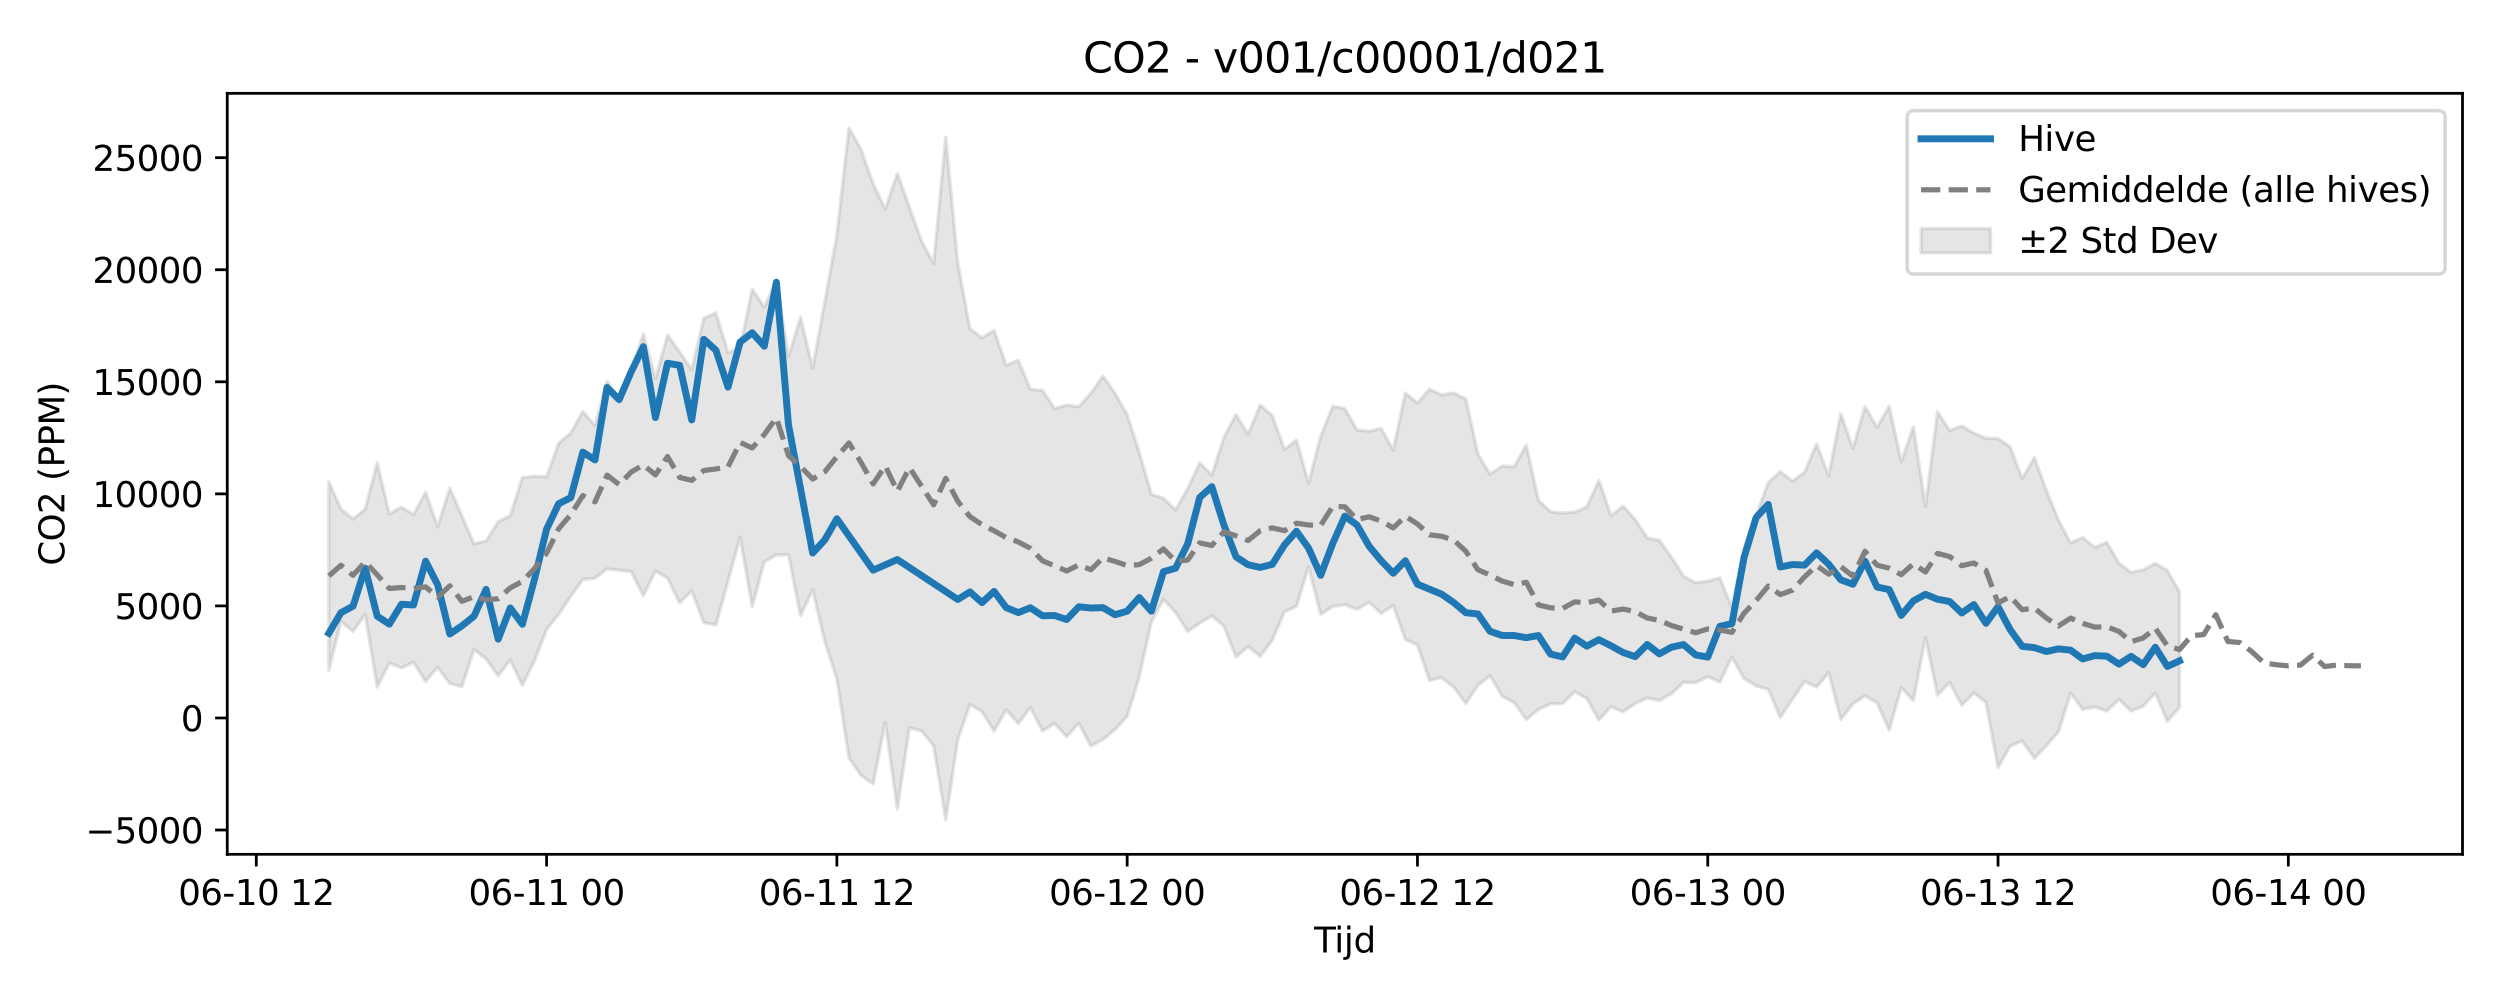 <?xml version="1.0" encoding="utf-8" standalone="no"?>
<!DOCTYPE svg PUBLIC "-//W3C//DTD SVG 1.1//EN"
  "http://www.w3.org/Graphics/SVG/1.1/DTD/svg11.dtd">
<svg xmlns:xlink="http://www.w3.org/1999/xlink" width="720pt" height="288pt" viewBox="0 0 720 288" xmlns="http://www.w3.org/2000/svg" version="1.1">
 <defs>
  <style type="text/css">*{stroke-linejoin: round; stroke-linecap: butt}</style>
 </defs>
 <g id="figure_1">
  <g id="patch_1">
   <path d="M 0 288 
L 720 288 
L 720 0 
L 0 0 
z
" style="fill: #ffffff"/>
  </g>
  <g id="axes_1">
   <g id="patch_2">
    <path d="M 65.45 246.04 
L 709.2 246.04 
L 709.2 26.88 
L 65.45 26.88 
z
" style="fill: #ffffff"/>
   </g>
   <g id="FillBetweenPolyCollection_1">
    <defs>
     <path id="m3dbc0ea50d" d="M 94.711 -149.247 
L 94.711 -95.022 
L 98.195 -109.017 
L 101.678 -106.128 
L 105.162 -111.037 
L 108.645 -90.12 
L 112.129 -97.076 
L 115.612 -95.622 
L 119.096 -97.276 
L 122.579 -91.741 
L 126.063 -95.83 
L 129.546 -91.153 
L 133.03 -90.254 
L 136.513 -100.965 
L 139.997 -98.223 
L 143.48 -93.38 
L 146.964 -97.934 
L 150.447 -90.638 
L 153.931 -97.667 
L 157.414 -106.684 
L 160.898 -111.089 
L 164.381 -116.275 
L 167.865 -121.079 
L 171.348 -121.437 
L 174.832 -124.173 
L 178.315 -123.781 
L 181.799 -123.364 
L 185.282 -116.416 
L 188.766 -123.534 
L 192.249 -121.498 
L 195.733 -114.367 
L 199.216 -117.801 
L 202.7 -108.666 
L 206.183 -107.972 
L 209.667 -120.616 
L 213.15 -133.316 
L 216.634 -113.282 
L 220.117 -126.2 
L 223.601 -128.179 
L 227.084 -128.191 
L 230.568 -110.651 
L 234.051 -118.142 
L 237.535 -103.223 
L 241.018 -92.496 
L 244.502 -69.696 
L 247.985 -64.666 
L 251.469 -62.239 
L 254.952 -79.957 
L 258.436 -55.011 
L 261.919 -78.392 
L 265.403 -77.546 
L 268.886 -73.177 
L 272.37 -51.922 
L 275.853 -75.005 
L 279.337 -85.092 
L 282.82 -83.055 
L 286.304 -77.421 
L 289.787 -83.582 
L 293.271 -79.598 
L 296.754 -84.281 
L 300.238 -77.422 
L 303.721 -79.65 
L 307.205 -75.801 
L 310.688 -79.687 
L 314.172 -73.108 
L 317.655 -75.015 
L 321.139 -77.904 
L 324.622 -81.676 
L 328.106 -93.076 
L 331.589 -108.819 
L 335.073 -115.348 
L 338.556 -111.6 
L 342.04 -106.134 
L 345.523 -108.563 
L 349.007 -110.634 
L 352.49 -107.655 
L 355.974 -98.771 
L 359.457 -101.799 
L 362.941 -98.973 
L 366.424 -103.654 
L 369.908 -111.756 
L 373.391 -113.401 
L 376.875 -124.785 
L 380.358 -111.068 
L 383.842 -113.334 
L 387.325 -113.804 
L 390.808 -112.538 
L 394.292 -114.497 
L 397.775 -111.329 
L 401.259 -113.607 
L 404.742 -103.821 
L 408.226 -102.284 
L 411.709 -92.008 
L 415.193 -92.876 
L 418.676 -90.093 
L 422.16 -85.402 
L 425.643 -90.636 
L 429.127 -93.378 
L 432.61 -87.522 
L 436.094 -85.632 
L 439.577 -80.746 
L 443.061 -83.663 
L 446.544 -85.271 
L 450.028 -85.357 
L 453.511 -88.766 
L 456.995 -86.881 
L 460.478 -80.635 
L 463.962 -84.491 
L 467.445 -82.972 
L 470.929 -85.366 
L 474.412 -87 
L 477.896 -86.248 
L 481.379 -88.186 
L 484.863 -91.486 
L 488.346 -91.389 
L 491.83 -93.098 
L 495.313 -91.574 
L 498.797 -98.756 
L 502.28 -92.606 
L 505.764 -90.483 
L 509.247 -89.475 
L 512.731 -81.348 
L 516.214 -86.618 
L 519.698 -91.746 
L 523.181 -90.106 
L 526.665 -94.311 
L 530.148 -80.805 
L 533.632 -85.263 
L 537.115 -87.609 
L 540.599 -85.578 
L 544.082 -77.693 
L 547.566 -89.977 
L 551.049 -86.204 
L 554.533 -104.304 
L 558.016 -87.82 
L 561.5 -91.394 
L 564.983 -84.835 
L 568.467 -88.432 
L 571.95 -85.7 
L 575.434 -66.972 
L 578.917 -73.099 
L 582.401 -74.588 
L 585.884 -69.575 
L 589.368 -73.289 
L 592.851 -77.248 
L 596.335 -88.371 
L 599.818 -83.703 
L 603.302 -84.409 
L 606.785 -83.189 
L 610.269 -86.527 
L 613.752 -83.218 
L 617.236 -84.656 
L 620.719 -88.372 
L 624.203 -80.257 
L 627.686 -84.311 
L 627.686 -117.523 
L 627.686 -117.523 
L 624.203 -123.713 
L 620.719 -125.774 
L 617.236 -123.862 
L 613.752 -123.166 
L 610.269 -125.756 
L 606.785 -131.785 
L 603.302 -130.392 
L 599.818 -133.187 
L 596.335 -131.608 
L 592.851 -138.177 
L 589.368 -146.69 
L 585.884 -156.242 
L 582.401 -150.199 
L 578.917 -159.289 
L 575.434 -161.694 
L 571.95 -161.756 
L 568.467 -163.275 
L 564.983 -165.325 
L 561.5 -164.01 
L 558.016 -169.422 
L 554.533 -142.202 
L 551.049 -165.053 
L 547.566 -155.017 
L 544.082 -171.021 
L 540.599 -164.895 
L 537.115 -170.874 
L 533.632 -158.816 
L 530.148 -168.862 
L 526.665 -150.949 
L 523.181 -160.112 
L 519.698 -151.943 
L 516.214 -149.424 
L 512.731 -152.175 
L 509.247 -148.973 
L 505.764 -139.644 
L 502.28 -130.139 
L 498.797 -113.05 
L 495.313 -121.568 
L 491.83 -120.645 
L 488.346 -120.138 
L 484.863 -122.066 
L 481.379 -127.492 
L 477.896 -132.432 
L 474.412 -133.031 
L 470.929 -138.377 
L 467.445 -142.223 
L 463.962 -139.486 
L 460.478 -149.693 
L 456.995 -141.977 
L 453.511 -140.536 
L 450.028 -140.228 
L 446.544 -140.643 
L 443.061 -143.904 
L 439.577 -159.85 
L 436.094 -153.591 
L 432.61 -153.787 
L 429.127 -151.448 
L 425.643 -157.179 
L 422.16 -173.07 
L 418.676 -174.824 
L 415.193 -174.232 
L 411.709 -175.935 
L 408.226 -171.914 
L 404.742 -174.825 
L 401.259 -158.313 
L 397.775 -164.585 
L 394.292 -163.812 
L 390.808 -164.189 
L 387.325 -170.283 
L 383.842 -171.023 
L 380.358 -162.359 
L 376.875 -148.821 
L 373.391 -161.242 
L 369.908 -158.556 
L 366.424 -168.297 
L 362.941 -171.347 
L 359.457 -162.874 
L 355.974 -168.583 
L 352.49 -162.036 
L 349.007 -151.157 
L 345.523 -154.72 
L 342.04 -147.27 
L 338.556 -141.106 
L 335.073 -144.491 
L 331.589 -145.648 
L 328.106 -157.707 
L 324.622 -168.566 
L 321.139 -174.713 
L 317.655 -179.682 
L 314.172 -174.726 
L 310.688 -170.892 
L 307.205 -171.31 
L 303.721 -170.341 
L 300.238 -175.572 
L 296.754 -175.903 
L 293.271 -184.232 
L 289.787 -182.8 
L 286.304 -192.86 
L 282.82 -190.712 
L 279.337 -193.347 
L 275.853 -212.213 
L 272.37 -248.52 
L 268.886 -212.056 
L 265.403 -218.574 
L 261.919 -228.282 
L 258.436 -238.042 
L 254.952 -227.746 
L 251.469 -235.054 
L 247.985 -244.946 
L 244.502 -251.158 
L 241.018 -220.424 
L 237.535 -201.003 
L 234.051 -181.959 
L 230.568 -196.606 
L 227.084 -185.353 
L 223.601 -207.194 
L 220.117 -199.543 
L 216.634 -204.684 
L 213.15 -187.857 
L 209.667 -186.425 
L 206.183 -197.906 
L 202.7 -196.319 
L 199.216 -181.488 
L 195.733 -186.629 
L 192.249 -191.543 
L 188.766 -178.943 
L 185.282 -191.816 
L 181.799 -180.768 
L 178.315 -173.107 
L 174.832 -178.162 
L 171.348 -165.482 
L 167.865 -169.464 
L 164.381 -163.301 
L 160.898 -160.363 
L 157.414 -150.656 
L 153.931 -150.837 
L 150.447 -150.455 
L 146.964 -139.494 
L 143.48 -137.759 
L 139.997 -132.231 
L 136.513 -131.363 
L 133.03 -139.393 
L 129.546 -147.418 
L 126.063 -136.262 
L 122.579 -146.226 
L 119.096 -139.749 
L 115.612 -141.965 
L 112.129 -139.939 
L 108.645 -154.752 
L 105.162 -141.346 
L 101.678 -138.514 
L 98.195 -141.375 
L 94.711 -149.247 
z
" style="stroke: #808080; stroke-opacity: 0.2"/>
    </defs>
    <g clip-path="url(#pe3657e7d0b)">
     <use xlink:href="#m3dbc0ea50d" x="0" y="288" style="fill: #808080; fill-opacity: 0.2; stroke: #808080; stroke-opacity: 0.2"/>
    </g>
   </g>
   <g id="matplotlib.axis_1">
    <g id="xtick_1">
     <g id="line2d_1">
      <defs>
       <path id="m9ab8018f57" d="M 0 0 
L 0 3.5 
" style="stroke: #000000; stroke-width: 0.8"/>
      </defs>
      <g>
       <use xlink:href="#m9ab8018f57" x="73.81" y="246.04" style="stroke: #000000; stroke-width: 0.8"/>
      </g>
     </g>
     <g id="text_1">
      <!-- 06-10 12 -->
      <g transform="translate(51.33 260.638) scale(0.1 -0.1)">
       <defs>
        <path id="DejaVuSans-30" d="M 2034 4250 
Q 1547 4250 1301 3770 
Q 1056 3291 1056 2328 
Q 1056 1369 1301 889 
Q 1547 409 2034 409 
Q 2525 409 2770 889 
Q 3016 1369 3016 2328 
Q 3016 3291 2770 3770 
Q 2525 4250 2034 4250 
z
M 2034 4750 
Q 2819 4750 3233 4129 
Q 3647 3509 3647 2328 
Q 3647 1150 3233 529 
Q 2819 -91 2034 -91 
Q 1250 -91 836 529 
Q 422 1150 422 2328 
Q 422 3509 836 4129 
Q 1250 4750 2034 4750 
z
" transform="scale(0.016)"/>
        <path id="DejaVuSans-36" d="M 2113 2584 
Q 1688 2584 1439 2293 
Q 1191 2003 1191 1497 
Q 1191 994 1439 701 
Q 1688 409 2113 409 
Q 2538 409 2786 701 
Q 3034 994 3034 1497 
Q 3034 2003 2786 2293 
Q 2538 2584 2113 2584 
z
M 3366 4563 
L 3366 3988 
Q 3128 4100 2886 4159 
Q 2644 4219 2406 4219 
Q 1781 4219 1451 3797 
Q 1122 3375 1075 2522 
Q 1259 2794 1537 2939 
Q 1816 3084 2150 3084 
Q 2853 3084 3261 2657 
Q 3669 2231 3669 1497 
Q 3669 778 3244 343 
Q 2819 -91 2113 -91 
Q 1303 -91 875 529 
Q 447 1150 447 2328 
Q 447 3434 972 4092 
Q 1497 4750 2381 4750 
Q 2619 4750 2861 4703 
Q 3103 4656 3366 4563 
z
" transform="scale(0.016)"/>
        <path id="DejaVuSans-2d" d="M 313 2009 
L 1997 2009 
L 1997 1497 
L 313 1497 
L 313 2009 
z
" transform="scale(0.016)"/>
        <path id="DejaVuSans-31" d="M 794 531 
L 1825 531 
L 1825 4091 
L 703 3866 
L 703 4441 
L 1819 4666 
L 2450 4666 
L 2450 531 
L 3481 531 
L 3481 0 
L 794 0 
L 794 531 
z
" transform="scale(0.016)"/>
        <path id="DejaVuSans-20" transform="scale(0.016)"/>
        <path id="DejaVuSans-32" d="M 1228 531 
L 3431 531 
L 3431 0 
L 469 0 
L 469 531 
Q 828 903 1448 1529 
Q 2069 2156 2228 2338 
Q 2531 2678 2651 2914 
Q 2772 3150 2772 3378 
Q 2772 3750 2511 3984 
Q 2250 4219 1831 4219 
Q 1534 4219 1204 4116 
Q 875 4013 500 3803 
L 500 4441 
Q 881 4594 1212 4672 
Q 1544 4750 1819 4750 
Q 2544 4750 2975 4387 
Q 3406 4025 3406 3419 
Q 3406 3131 3298 2873 
Q 3191 2616 2906 2266 
Q 2828 2175 2409 1742 
Q 1991 1309 1228 531 
z
" transform="scale(0.016)"/>
       </defs>
       <use xlink:href="#DejaVuSans-30"/>
       <use xlink:href="#DejaVuSans-36" transform="translate(63.623 0)"/>
       <use xlink:href="#DejaVuSans-2d" transform="translate(127.246 0)"/>
       <use xlink:href="#DejaVuSans-31" transform="translate(163.33 0)"/>
       <use xlink:href="#DejaVuSans-30" transform="translate(226.953 0)"/>
       <use xlink:href="#DejaVuSans-20" transform="translate(290.576 0)"/>
       <use xlink:href="#DejaVuSans-31" transform="translate(322.363 0)"/>
       <use xlink:href="#DejaVuSans-32" transform="translate(385.986 0)"/>
      </g>
     </g>
    </g>
    <g id="xtick_2">
     <g id="line2d_2">
      <g>
       <use xlink:href="#m9ab8018f57" x="157.414" y="246.04" style="stroke: #000000; stroke-width: 0.8"/>
      </g>
     </g>
     <g id="text_2">
      <!-- 06-11 00 -->
      <g transform="translate(134.934 260.638) scale(0.1 -0.1)">
       <use xlink:href="#DejaVuSans-30"/>
       <use xlink:href="#DejaVuSans-36" transform="translate(63.623 0)"/>
       <use xlink:href="#DejaVuSans-2d" transform="translate(127.246 0)"/>
       <use xlink:href="#DejaVuSans-31" transform="translate(163.33 0)"/>
       <use xlink:href="#DejaVuSans-31" transform="translate(226.953 0)"/>
       <use xlink:href="#DejaVuSans-20" transform="translate(290.576 0)"/>
       <use xlink:href="#DejaVuSans-30" transform="translate(322.363 0)"/>
       <use xlink:href="#DejaVuSans-30" transform="translate(385.986 0)"/>
      </g>
     </g>
    </g>
    <g id="xtick_3">
     <g id="line2d_3">
      <g>
       <use xlink:href="#m9ab8018f57" x="241.018" y="246.04" style="stroke: #000000; stroke-width: 0.8"/>
      </g>
     </g>
     <g id="text_3">
      <!-- 06-11 12 -->
      <g transform="translate(218.538 260.638) scale(0.1 -0.1)">
       <use xlink:href="#DejaVuSans-30"/>
       <use xlink:href="#DejaVuSans-36" transform="translate(63.623 0)"/>
       <use xlink:href="#DejaVuSans-2d" transform="translate(127.246 0)"/>
       <use xlink:href="#DejaVuSans-31" transform="translate(163.33 0)"/>
       <use xlink:href="#DejaVuSans-31" transform="translate(226.953 0)"/>
       <use xlink:href="#DejaVuSans-20" transform="translate(290.576 0)"/>
       <use xlink:href="#DejaVuSans-31" transform="translate(322.363 0)"/>
       <use xlink:href="#DejaVuSans-32" transform="translate(385.986 0)"/>
      </g>
     </g>
    </g>
    <g id="xtick_4">
     <g id="line2d_4">
      <g>
       <use xlink:href="#m9ab8018f57" x="324.622" y="246.04" style="stroke: #000000; stroke-width: 0.8"/>
      </g>
     </g>
     <g id="text_4">
      <!-- 06-12 00 -->
      <g transform="translate(302.142 260.638) scale(0.1 -0.1)">
       <use xlink:href="#DejaVuSans-30"/>
       <use xlink:href="#DejaVuSans-36" transform="translate(63.623 0)"/>
       <use xlink:href="#DejaVuSans-2d" transform="translate(127.246 0)"/>
       <use xlink:href="#DejaVuSans-31" transform="translate(163.33 0)"/>
       <use xlink:href="#DejaVuSans-32" transform="translate(226.953 0)"/>
       <use xlink:href="#DejaVuSans-20" transform="translate(290.576 0)"/>
       <use xlink:href="#DejaVuSans-30" transform="translate(322.363 0)"/>
       <use xlink:href="#DejaVuSans-30" transform="translate(385.986 0)"/>
      </g>
     </g>
    </g>
    <g id="xtick_5">
     <g id="line2d_5">
      <g>
       <use xlink:href="#m9ab8018f57" x="408.226" y="246.04" style="stroke: #000000; stroke-width: 0.8"/>
      </g>
     </g>
     <g id="text_5">
      <!-- 06-12 12 -->
      <g transform="translate(385.746 260.638) scale(0.1 -0.1)">
       <use xlink:href="#DejaVuSans-30"/>
       <use xlink:href="#DejaVuSans-36" transform="translate(63.623 0)"/>
       <use xlink:href="#DejaVuSans-2d" transform="translate(127.246 0)"/>
       <use xlink:href="#DejaVuSans-31" transform="translate(163.33 0)"/>
       <use xlink:href="#DejaVuSans-32" transform="translate(226.953 0)"/>
       <use xlink:href="#DejaVuSans-20" transform="translate(290.576 0)"/>
       <use xlink:href="#DejaVuSans-31" transform="translate(322.363 0)"/>
       <use xlink:href="#DejaVuSans-32" transform="translate(385.986 0)"/>
      </g>
     </g>
    </g>
    <g id="xtick_6">
     <g id="line2d_6">
      <g>
       <use xlink:href="#m9ab8018f57" x="491.83" y="246.04" style="stroke: #000000; stroke-width: 0.8"/>
      </g>
     </g>
     <g id="text_6">
      <!-- 06-13 00 -->
      <g transform="translate(469.349 260.638) scale(0.1 -0.1)">
       <defs>
        <path id="DejaVuSans-33" d="M 2597 2516 
Q 3050 2419 3304 2112 
Q 3559 1806 3559 1356 
Q 3559 666 3084 287 
Q 2609 -91 1734 -91 
Q 1441 -91 1130 -33 
Q 819 25 488 141 
L 488 750 
Q 750 597 1062 519 
Q 1375 441 1716 441 
Q 2309 441 2620 675 
Q 2931 909 2931 1356 
Q 2931 1769 2642 2001 
Q 2353 2234 1838 2234 
L 1294 2234 
L 1294 2753 
L 1863 2753 
Q 2328 2753 2575 2939 
Q 2822 3125 2822 3475 
Q 2822 3834 2567 4026 
Q 2313 4219 1838 4219 
Q 1578 4219 1281 4162 
Q 984 4106 628 3988 
L 628 4550 
Q 988 4650 1302 4700 
Q 1616 4750 1894 4750 
Q 2613 4750 3031 4423 
Q 3450 4097 3450 3541 
Q 3450 3153 3228 2886 
Q 3006 2619 2597 2516 
z
" transform="scale(0.016)"/>
       </defs>
       <use xlink:href="#DejaVuSans-30"/>
       <use xlink:href="#DejaVuSans-36" transform="translate(63.623 0)"/>
       <use xlink:href="#DejaVuSans-2d" transform="translate(127.246 0)"/>
       <use xlink:href="#DejaVuSans-31" transform="translate(163.33 0)"/>
       <use xlink:href="#DejaVuSans-33" transform="translate(226.953 0)"/>
       <use xlink:href="#DejaVuSans-20" transform="translate(290.576 0)"/>
       <use xlink:href="#DejaVuSans-30" transform="translate(322.363 0)"/>
       <use xlink:href="#DejaVuSans-30" transform="translate(385.986 0)"/>
      </g>
     </g>
    </g>
    <g id="xtick_7">
     <g id="line2d_7">
      <g>
       <use xlink:href="#m9ab8018f57" x="575.434" y="246.04" style="stroke: #000000; stroke-width: 0.8"/>
      </g>
     </g>
     <g id="text_7">
      <!-- 06-13 12 -->
      <g transform="translate(552.953 260.638) scale(0.1 -0.1)">
       <use xlink:href="#DejaVuSans-30"/>
       <use xlink:href="#DejaVuSans-36" transform="translate(63.623 0)"/>
       <use xlink:href="#DejaVuSans-2d" transform="translate(127.246 0)"/>
       <use xlink:href="#DejaVuSans-31" transform="translate(163.33 0)"/>
       <use xlink:href="#DejaVuSans-33" transform="translate(226.953 0)"/>
       <use xlink:href="#DejaVuSans-20" transform="translate(290.576 0)"/>
       <use xlink:href="#DejaVuSans-31" transform="translate(322.363 0)"/>
       <use xlink:href="#DejaVuSans-32" transform="translate(385.986 0)"/>
      </g>
     </g>
    </g>
    <g id="xtick_8">
     <g id="line2d_8">
      <g>
       <use xlink:href="#m9ab8018f57" x="659.038" y="246.04" style="stroke: #000000; stroke-width: 0.8"/>
      </g>
     </g>
     <g id="text_8">
      <!-- 06-14 00 -->
      <g transform="translate(636.557 260.638) scale(0.1 -0.1)">
       <defs>
        <path id="DejaVuSans-34" d="M 2419 4116 
L 825 1625 
L 2419 1625 
L 2419 4116 
z
M 2253 4666 
L 3047 4666 
L 3047 1625 
L 3713 1625 
L 3713 1100 
L 3047 1100 
L 3047 0 
L 2419 0 
L 2419 1100 
L 313 1100 
L 313 1709 
L 2253 4666 
z
" transform="scale(0.016)"/>
       </defs>
       <use xlink:href="#DejaVuSans-30"/>
       <use xlink:href="#DejaVuSans-36" transform="translate(63.623 0)"/>
       <use xlink:href="#DejaVuSans-2d" transform="translate(127.246 0)"/>
       <use xlink:href="#DejaVuSans-31" transform="translate(163.33 0)"/>
       <use xlink:href="#DejaVuSans-34" transform="translate(226.953 0)"/>
       <use xlink:href="#DejaVuSans-20" transform="translate(290.576 0)"/>
       <use xlink:href="#DejaVuSans-30" transform="translate(322.363 0)"/>
       <use xlink:href="#DejaVuSans-30" transform="translate(385.986 0)"/>
      </g>
     </g>
    </g>
    <g id="text_9">
     <!-- Tijd -->
     <g transform="translate(378.475 274.317) scale(0.1 -0.1)">
      <defs>
       <path id="DejaVuSans-54" d="M -19 4666 
L 3928 4666 
L 3928 4134 
L 2272 4134 
L 2272 0 
L 1638 0 
L 1638 4134 
L -19 4134 
L -19 4666 
z
" transform="scale(0.016)"/>
       <path id="DejaVuSans-69" d="M 603 3500 
L 1178 3500 
L 1178 0 
L 603 0 
L 603 3500 
z
M 603 4863 
L 1178 4863 
L 1178 4134 
L 603 4134 
L 603 4863 
z
" transform="scale(0.016)"/>
       <path id="DejaVuSans-6a" d="M 603 3500 
L 1178 3500 
L 1178 -63 
Q 1178 -731 923 -1031 
Q 669 -1331 103 -1331 
L -116 -1331 
L -116 -844 
L 38 -844 
Q 366 -844 484 -692 
Q 603 -541 603 -63 
L 603 3500 
z
M 603 4863 
L 1178 4863 
L 1178 4134 
L 603 4134 
L 603 4863 
z
" transform="scale(0.016)"/>
       <path id="DejaVuSans-64" d="M 2906 2969 
L 2906 4863 
L 3481 4863 
L 3481 0 
L 2906 0 
L 2906 525 
Q 2725 213 2448 61 
Q 2172 -91 1784 -91 
Q 1150 -91 751 415 
Q 353 922 353 1747 
Q 353 2572 751 3078 
Q 1150 3584 1784 3584 
Q 2172 3584 2448 3432 
Q 2725 3281 2906 2969 
z
M 947 1747 
Q 947 1113 1208 752 
Q 1469 391 1925 391 
Q 2381 391 2643 752 
Q 2906 1113 2906 1747 
Q 2906 2381 2643 2742 
Q 2381 3103 1925 3103 
Q 1469 3103 1208 2742 
Q 947 2381 947 1747 
z
" transform="scale(0.016)"/>
      </defs>
      <use xlink:href="#DejaVuSans-54"/>
      <use xlink:href="#DejaVuSans-69" transform="translate(57.959 0)"/>
      <use xlink:href="#DejaVuSans-6a" transform="translate(85.742 0)"/>
      <use xlink:href="#DejaVuSans-64" transform="translate(113.525 0)"/>
     </g>
    </g>
   </g>
   <g id="matplotlib.axis_2">
    <g id="ytick_1">
     <g id="line2d_9">
      <defs>
       <path id="mbc2871bcef" d="M 0 0 
L -3.5 0 
" style="stroke: #000000; stroke-width: 0.8"/>
      </defs>
      <g>
       <use xlink:href="#mbc2871bcef" x="65.45" y="239.047" style="stroke: #000000; stroke-width: 0.8"/>
      </g>
     </g>
     <g id="text_10">
      <!-- −5000 -->
      <g transform="translate(24.62 242.846) scale(0.1 -0.1)">
       <defs>
        <path id="DejaVuSans-2212" d="M 678 2272 
L 4684 2272 
L 4684 1741 
L 678 1741 
L 678 2272 
z
" transform="scale(0.016)"/>
        <path id="DejaVuSans-35" d="M 691 4666 
L 3169 4666 
L 3169 4134 
L 1269 4134 
L 1269 2991 
Q 1406 3038 1543 3061 
Q 1681 3084 1819 3084 
Q 2600 3084 3056 2656 
Q 3513 2228 3513 1497 
Q 3513 744 3044 326 
Q 2575 -91 1722 -91 
Q 1428 -91 1123 -41 
Q 819 9 494 109 
L 494 744 
Q 775 591 1075 516 
Q 1375 441 1709 441 
Q 2250 441 2565 725 
Q 2881 1009 2881 1497 
Q 2881 1984 2565 2268 
Q 2250 2553 1709 2553 
Q 1456 2553 1204 2497 
Q 953 2441 691 2322 
L 691 4666 
z
" transform="scale(0.016)"/>
       </defs>
       <use xlink:href="#DejaVuSans-2212"/>
       <use xlink:href="#DejaVuSans-35" transform="translate(83.789 0)"/>
       <use xlink:href="#DejaVuSans-30" transform="translate(147.412 0)"/>
       <use xlink:href="#DejaVuSans-30" transform="translate(211.035 0)"/>
       <use xlink:href="#DejaVuSans-30" transform="translate(274.658 0)"/>
      </g>
     </g>
    </g>
    <g id="ytick_2">
     <g id="line2d_10">
      <g>
       <use xlink:href="#mbc2871bcef" x="65.45" y="206.774" style="stroke: #000000; stroke-width: 0.8"/>
      </g>
     </g>
     <g id="text_11">
      <!-- 0 -->
      <g transform="translate(52.087 210.573) scale(0.1 -0.1)">
       <use xlink:href="#DejaVuSans-30"/>
      </g>
     </g>
    </g>
    <g id="ytick_3">
     <g id="line2d_11">
      <g>
       <use xlink:href="#mbc2871bcef" x="65.45" y="174.5" style="stroke: #000000; stroke-width: 0.8"/>
      </g>
     </g>
     <g id="text_12">
      <!-- 5000 -->
      <g transform="translate(33 178.299) scale(0.1 -0.1)">
       <use xlink:href="#DejaVuSans-35"/>
       <use xlink:href="#DejaVuSans-30" transform="translate(63.623 0)"/>
       <use xlink:href="#DejaVuSans-30" transform="translate(127.246 0)"/>
       <use xlink:href="#DejaVuSans-30" transform="translate(190.869 0)"/>
      </g>
     </g>
    </g>
    <g id="ytick_4">
     <g id="line2d_12">
      <g>
       <use xlink:href="#mbc2871bcef" x="65.45" y="142.227" style="stroke: #000000; stroke-width: 0.8"/>
      </g>
     </g>
     <g id="text_13">
      <!-- 10000 -->
      <g transform="translate(26.637 146.026) scale(0.1 -0.1)">
       <use xlink:href="#DejaVuSans-31"/>
       <use xlink:href="#DejaVuSans-30" transform="translate(63.623 0)"/>
       <use xlink:href="#DejaVuSans-30" transform="translate(127.246 0)"/>
       <use xlink:href="#DejaVuSans-30" transform="translate(190.869 0)"/>
       <use xlink:href="#DejaVuSans-30" transform="translate(254.492 0)"/>
      </g>
     </g>
    </g>
    <g id="ytick_5">
     <g id="line2d_13">
      <g>
       <use xlink:href="#mbc2871bcef" x="65.45" y="109.953" style="stroke: #000000; stroke-width: 0.8"/>
      </g>
     </g>
     <g id="text_14">
      <!-- 15000 -->
      <g transform="translate(26.637 113.752) scale(0.1 -0.1)">
       <use xlink:href="#DejaVuSans-31"/>
       <use xlink:href="#DejaVuSans-35" transform="translate(63.623 0)"/>
       <use xlink:href="#DejaVuSans-30" transform="translate(127.246 0)"/>
       <use xlink:href="#DejaVuSans-30" transform="translate(190.869 0)"/>
       <use xlink:href="#DejaVuSans-30" transform="translate(254.492 0)"/>
      </g>
     </g>
    </g>
    <g id="ytick_6">
     <g id="line2d_14">
      <g>
       <use xlink:href="#mbc2871bcef" x="65.45" y="77.679" style="stroke: #000000; stroke-width: 0.8"/>
      </g>
     </g>
     <g id="text_15">
      <!-- 20000 -->
      <g transform="translate(26.637 81.479) scale(0.1 -0.1)">
       <use xlink:href="#DejaVuSans-32"/>
       <use xlink:href="#DejaVuSans-30" transform="translate(63.623 0)"/>
       <use xlink:href="#DejaVuSans-30" transform="translate(127.246 0)"/>
       <use xlink:href="#DejaVuSans-30" transform="translate(190.869 0)"/>
       <use xlink:href="#DejaVuSans-30" transform="translate(254.492 0)"/>
      </g>
     </g>
    </g>
    <g id="ytick_7">
     <g id="line2d_15">
      <g>
       <use xlink:href="#mbc2871bcef" x="65.45" y="45.406" style="stroke: #000000; stroke-width: 0.8"/>
      </g>
     </g>
     <g id="text_16">
      <!-- 25000 -->
      <g transform="translate(26.637 49.205) scale(0.1 -0.1)">
       <use xlink:href="#DejaVuSans-32"/>
       <use xlink:href="#DejaVuSans-35" transform="translate(63.623 0)"/>
       <use xlink:href="#DejaVuSans-30" transform="translate(127.246 0)"/>
       <use xlink:href="#DejaVuSans-30" transform="translate(190.869 0)"/>
       <use xlink:href="#DejaVuSans-30" transform="translate(254.492 0)"/>
      </g>
     </g>
    </g>
    <g id="text_17">
     <!-- CO2 (PPM) -->
     <g transform="translate(18.541 162.903) rotate(-90) scale(0.1 -0.1)">
      <defs>
       <path id="DejaVuSans-43" d="M 4122 4306 
L 4122 3641 
Q 3803 3938 3442 4084 
Q 3081 4231 2675 4231 
Q 1875 4231 1450 3742 
Q 1025 3253 1025 2328 
Q 1025 1406 1450 917 
Q 1875 428 2675 428 
Q 3081 428 3442 575 
Q 3803 722 4122 1019 
L 4122 359 
Q 3791 134 3420 21 
Q 3050 -91 2638 -91 
Q 1578 -91 968 557 
Q 359 1206 359 2328 
Q 359 3453 968 4101 
Q 1578 4750 2638 4750 
Q 3056 4750 3426 4639 
Q 3797 4528 4122 4306 
z
" transform="scale(0.016)"/>
       <path id="DejaVuSans-4f" d="M 2522 4238 
Q 1834 4238 1429 3725 
Q 1025 3213 1025 2328 
Q 1025 1447 1429 934 
Q 1834 422 2522 422 
Q 3209 422 3611 934 
Q 4013 1447 4013 2328 
Q 4013 3213 3611 3725 
Q 3209 4238 2522 4238 
z
M 2522 4750 
Q 3503 4750 4090 4092 
Q 4678 3434 4678 2328 
Q 4678 1225 4090 567 
Q 3503 -91 2522 -91 
Q 1538 -91 948 565 
Q 359 1222 359 2328 
Q 359 3434 948 4092 
Q 1538 4750 2522 4750 
z
" transform="scale(0.016)"/>
       <path id="DejaVuSans-28" d="M 1984 4856 
Q 1566 4138 1362 3434 
Q 1159 2731 1159 2009 
Q 1159 1288 1364 580 
Q 1569 -128 1984 -844 
L 1484 -844 
Q 1016 -109 783 600 
Q 550 1309 550 2009 
Q 550 2706 781 3412 
Q 1013 4119 1484 4856 
L 1984 4856 
z
" transform="scale(0.016)"/>
       <path id="DejaVuSans-50" d="M 1259 4147 
L 1259 2394 
L 2053 2394 
Q 2494 2394 2734 2622 
Q 2975 2850 2975 3272 
Q 2975 3691 2734 3919 
Q 2494 4147 2053 4147 
L 1259 4147 
z
M 628 4666 
L 2053 4666 
Q 2838 4666 3239 4311 
Q 3641 3956 3641 3272 
Q 3641 2581 3239 2228 
Q 2838 1875 2053 1875 
L 1259 1875 
L 1259 0 
L 628 0 
L 628 4666 
z
" transform="scale(0.016)"/>
       <path id="DejaVuSans-4d" d="M 628 4666 
L 1569 4666 
L 2759 1491 
L 3956 4666 
L 4897 4666 
L 4897 0 
L 4281 0 
L 4281 4097 
L 3078 897 
L 2444 897 
L 1241 4097 
L 1241 0 
L 628 0 
L 628 4666 
z
" transform="scale(0.016)"/>
       <path id="DejaVuSans-29" d="M 513 4856 
L 1013 4856 
Q 1481 4119 1714 3412 
Q 1947 2706 1947 2009 
Q 1947 1309 1714 600 
Q 1481 -109 1013 -844 
L 513 -844 
Q 928 -128 1133 580 
Q 1338 1288 1338 2009 
Q 1338 2731 1133 3434 
Q 928 4138 513 4856 
z
" transform="scale(0.016)"/>
      </defs>
      <use xlink:href="#DejaVuSans-43"/>
      <use xlink:href="#DejaVuSans-4f" transform="translate(69.824 0)"/>
      <use xlink:href="#DejaVuSans-32" transform="translate(148.535 0)"/>
      <use xlink:href="#DejaVuSans-20" transform="translate(212.158 0)"/>
      <use xlink:href="#DejaVuSans-28" transform="translate(243.945 0)"/>
      <use xlink:href="#DejaVuSans-50" transform="translate(282.959 0)"/>
      <use xlink:href="#DejaVuSans-50" transform="translate(343.262 0)"/>
      <use xlink:href="#DejaVuSans-4d" transform="translate(403.564 0)"/>
      <use xlink:href="#DejaVuSans-29" transform="translate(489.844 0)"/>
     </g>
    </g>
   </g>
   <g id="line2d_16">
    <path d="M 94.711 182.368 
L 98.195 176.449 
L 101.678 174.575 
L 105.162 163.639 
L 108.645 177.467 
L 112.129 179.754 
L 115.612 174.037 
L 119.096 174.225 
L 122.579 161.616 
L 126.063 168.448 
L 129.546 182.584 
L 133.03 180.238 
L 136.513 177.471 
L 139.997 169.749 
L 143.48 184.075 
L 146.964 175.092 
L 150.447 179.795 
L 153.931 166.836 
L 157.414 152.395 
L 160.898 145.073 
L 164.381 143.32 
L 167.865 130.206 
L 171.348 132.461 
L 174.832 111.603 
L 178.315 115.097 
L 181.799 107.061 
L 185.282 99.845 
L 188.766 120.248 
L 192.249 104.621 
L 195.733 105.217 
L 199.216 120.941 
L 202.7 97.719 
L 206.183 100.876 
L 209.667 111.483 
L 213.15 98.522 
L 216.634 95.837 
L 220.117 99.7 
L 223.601 81.297 
L 227.084 122.346 
L 234.051 159.273 
L 237.535 155.501 
L 241.018 149.398 
L 251.469 164.208 
L 258.436 161.152 
L 275.853 172.648 
L 279.337 170.472 
L 282.82 173.545 
L 286.304 170.327 
L 289.787 175.001 
L 293.271 176.424 
L 296.754 175.038 
L 300.238 177.349 
L 303.721 177.271 
L 307.205 178.42 
L 310.688 174.756 
L 314.172 175.105 
L 317.655 175.008 
L 321.139 177.041 
L 324.622 176.015 
L 328.106 172.099 
L 331.589 176.021 
L 335.073 164.647 
L 338.556 163.653 
L 342.04 156.653 
L 345.523 143.269 
L 349.007 140.167 
L 352.49 151.205 
L 355.974 160.369 
L 359.457 162.646 
L 362.941 163.419 
L 366.424 162.531 
L 369.908 156.969 
L 373.391 153.002 
L 376.875 157.866 
L 380.358 165.692 
L 383.842 156.474 
L 387.325 148.647 
L 390.808 151.199 
L 394.292 157.285 
L 397.775 161.481 
L 401.259 165.1 
L 404.742 161.49 
L 408.226 168.252 
L 415.193 171.126 
L 418.676 173.542 
L 422.16 176.464 
L 425.643 176.83 
L 429.127 181.82 
L 432.61 183.02 
L 436.094 183.037 
L 439.577 183.649 
L 443.061 183.035 
L 446.544 188.365 
L 450.028 189.2 
L 453.511 183.773 
L 456.995 186.086 
L 460.478 184.221 
L 463.962 185.985 
L 467.445 187.922 
L 470.929 189.105 
L 474.412 185.613 
L 477.896 188.311 
L 481.379 186.392 
L 484.863 185.641 
L 488.346 188.629 
L 491.83 189.243 
L 495.313 180.413 
L 498.797 179.591 
L 502.28 160.584 
L 505.764 149.056 
L 509.247 145.276 
L 512.731 163.304 
L 516.214 162.595 
L 519.698 162.757 
L 523.181 159.224 
L 526.665 162.498 
L 530.148 166.987 
L 533.632 168.268 
L 537.115 161.608 
L 540.599 169.061 
L 544.082 169.812 
L 547.566 177.227 
L 551.049 173.067 
L 554.533 171.154 
L 558.016 172.586 
L 561.5 173.228 
L 564.983 176.548 
L 568.467 174.119 
L 571.95 179.507 
L 575.434 174.732 
L 578.917 181.329 
L 582.401 186.159 
L 585.884 186.512 
L 589.368 187.629 
L 592.851 186.871 
L 596.335 187.252 
L 599.818 189.781 
L 603.302 188.812 
L 606.785 188.984 
L 610.269 191.269 
L 613.752 189.02 
L 617.236 191.422 
L 620.719 186.409 
L 624.203 191.932 
L 627.686 190.321 
L 627.686 190.321 
" clip-path="url(#pe3657e7d0b)" style="fill: none; stroke: #1f77b4; stroke-width: 2; stroke-linecap: square"/>
   </g>
   <g id="line2d_17">
    <path d="M 94.711 165.865 
L 98.195 162.804 
L 101.678 165.679 
L 105.162 161.809 
L 108.645 165.564 
L 112.129 169.493 
L 115.612 169.206 
L 119.096 169.488 
L 122.579 169.016 
L 126.063 171.954 
L 129.546 168.715 
L 133.03 173.177 
L 136.513 171.836 
L 139.997 172.773 
L 143.48 172.431 
L 146.964 169.286 
L 150.447 167.453 
L 153.931 163.748 
L 157.414 159.33 
L 160.898 152.274 
L 164.381 148.212 
L 167.865 142.729 
L 171.348 144.54 
L 174.832 136.833 
L 178.315 139.556 
L 181.799 135.934 
L 185.282 133.884 
L 188.766 136.761 
L 192.249 131.479 
L 195.733 137.502 
L 199.216 138.356 
L 202.7 135.508 
L 206.183 135.061 
L 209.667 134.479 
L 213.15 127.414 
L 216.634 129.017 
L 220.117 125.129 
L 223.601 120.314 
L 227.084 131.228 
L 230.568 134.372 
L 234.051 137.95 
L 237.535 135.887 
L 241.018 131.54 
L 244.502 127.573 
L 247.985 133.194 
L 251.469 139.353 
L 254.952 134.149 
L 258.436 141.473 
L 261.919 134.663 
L 268.886 145.384 
L 272.37 137.779 
L 275.853 144.391 
L 279.337 148.78 
L 282.82 151.116 
L 286.304 152.86 
L 289.787 154.809 
L 293.271 156.085 
L 296.754 157.908 
L 300.238 161.503 
L 307.205 164.445 
L 310.688 162.711 
L 314.172 164.083 
L 317.655 160.652 
L 321.139 161.692 
L 324.622 162.879 
L 328.106 162.608 
L 331.589 160.767 
L 335.073 158.081 
L 338.556 161.647 
L 342.04 161.298 
L 345.523 156.359 
L 349.007 157.105 
L 352.49 153.155 
L 355.974 154.323 
L 359.457 155.664 
L 362.941 152.84 
L 366.424 152.024 
L 369.908 152.844 
L 373.391 150.679 
L 376.875 151.197 
L 380.358 151.286 
L 383.842 145.822 
L 387.325 145.956 
L 390.808 149.637 
L 394.292 148.846 
L 397.775 150.043 
L 401.259 152.04 
L 404.742 148.677 
L 408.226 150.901 
L 411.709 154.028 
L 415.193 154.446 
L 418.676 155.541 
L 422.16 158.764 
L 425.643 164.092 
L 429.127 165.587 
L 432.61 167.345 
L 436.094 168.388 
L 439.577 167.702 
L 443.061 174.217 
L 446.544 175.043 
L 450.028 175.207 
L 453.511 173.349 
L 456.995 173.571 
L 460.478 172.836 
L 463.962 176.011 
L 467.445 175.403 
L 470.929 176.129 
L 474.412 177.985 
L 477.896 178.66 
L 481.379 180.161 
L 488.346 182.236 
L 491.83 181.128 
L 495.313 181.429 
L 498.797 182.097 
L 502.28 176.628 
L 505.764 172.937 
L 509.247 168.776 
L 512.731 171.239 
L 516.214 169.979 
L 519.698 166.155 
L 523.181 162.891 
L 526.665 165.37 
L 530.148 163.166 
L 533.632 165.96 
L 537.115 158.759 
L 540.599 162.764 
L 544.082 163.643 
L 547.566 165.503 
L 551.049 162.371 
L 554.533 164.747 
L 558.016 159.379 
L 561.5 160.298 
L 564.983 162.92 
L 568.467 162.147 
L 571.95 164.272 
L 575.434 173.667 
L 578.917 171.806 
L 582.401 175.606 
L 585.884 175.091 
L 589.368 178.01 
L 592.851 180.288 
L 596.335 178.011 
L 599.818 179.555 
L 603.302 180.599 
L 606.785 180.513 
L 610.269 181.859 
L 613.752 184.808 
L 617.236 183.741 
L 620.719 180.927 
L 624.203 186.015 
L 627.686 187.083 
L 631.17 183.07 
L 634.653 182.766 
L 638.137 177.045 
L 641.62 184.742 
L 645.104 185.062 
L 648.587 187.737 
L 652.071 190.947 
L 655.554 191.439 
L 659.038 191.766 
L 662.521 191.547 
L 666.005 188.724 
L 669.488 191.96 
L 672.972 191.54 
L 676.455 191.734 
L 679.939 191.76 
L 679.939 191.76 
" clip-path="url(#pe3657e7d0b)" style="fill: none; stroke-dasharray: 5.55,2.4; stroke-dashoffset: 0; stroke: #808080; stroke-width: 1.5"/>
   </g>
   <g id="patch_3">
    <path d="M 65.45 246.04 
L 65.45 26.88 
" style="fill: none; stroke: #000000; stroke-width: 0.8; stroke-linejoin: miter; stroke-linecap: square"/>
   </g>
   <g id="patch_4">
    <path d="M 709.2 246.04 
L 709.2 26.88 
" style="fill: none; stroke: #000000; stroke-width: 0.8; stroke-linejoin: miter; stroke-linecap: square"/>
   </g>
   <g id="patch_5">
    <path d="M 65.45 246.04 
L 709.2 246.04 
" style="fill: none; stroke: #000000; stroke-width: 0.8; stroke-linejoin: miter; stroke-linecap: square"/>
   </g>
   <g id="patch_6">
    <path d="M 65.45 26.88 
L 709.2 26.88 
" style="fill: none; stroke: #000000; stroke-width: 0.8; stroke-linejoin: miter; stroke-linecap: square"/>
   </g>
   <g id="text_18">
    <!-- CO2 - v001/c00001/d021 -->
    <g transform="translate(311.922 20.88) scale(0.12 -0.12)">
     <defs>
      <path id="DejaVuSans-76" d="M 191 3500 
L 800 3500 
L 1894 563 
L 2988 3500 
L 3597 3500 
L 2284 0 
L 1503 0 
L 191 3500 
z
" transform="scale(0.016)"/>
      <path id="DejaVuSans-2f" d="M 1625 4666 
L 2156 4666 
L 531 -594 
L 0 -594 
L 1625 4666 
z
" transform="scale(0.016)"/>
      <path id="DejaVuSans-63" d="M 3122 3366 
L 3122 2828 
Q 2878 2963 2633 3030 
Q 2388 3097 2138 3097 
Q 1578 3097 1268 2742 
Q 959 2388 959 1747 
Q 959 1106 1268 751 
Q 1578 397 2138 397 
Q 2388 397 2633 464 
Q 2878 531 3122 666 
L 3122 134 
Q 2881 22 2623 -34 
Q 2366 -91 2075 -91 
Q 1284 -91 818 406 
Q 353 903 353 1747 
Q 353 2603 823 3093 
Q 1294 3584 2113 3584 
Q 2378 3584 2631 3529 
Q 2884 3475 3122 3366 
z
" transform="scale(0.016)"/>
     </defs>
     <use xlink:href="#DejaVuSans-43"/>
     <use xlink:href="#DejaVuSans-4f" transform="translate(69.824 0)"/>
     <use xlink:href="#DejaVuSans-32" transform="translate(148.535 0)"/>
     <use xlink:href="#DejaVuSans-20" transform="translate(212.158 0)"/>
     <use xlink:href="#DejaVuSans-2d" transform="translate(243.945 0)"/>
     <use xlink:href="#DejaVuSans-20" transform="translate(280.029 0)"/>
     <use xlink:href="#DejaVuSans-76" transform="translate(311.816 0)"/>
     <use xlink:href="#DejaVuSans-30" transform="translate(370.996 0)"/>
     <use xlink:href="#DejaVuSans-30" transform="translate(434.619 0)"/>
     <use xlink:href="#DejaVuSans-31" transform="translate(498.242 0)"/>
     <use xlink:href="#DejaVuSans-2f" transform="translate(561.865 0)"/>
     <use xlink:href="#DejaVuSans-63" transform="translate(595.557 0)"/>
     <use xlink:href="#DejaVuSans-30" transform="translate(650.537 0)"/>
     <use xlink:href="#DejaVuSans-30" transform="translate(714.16 0)"/>
     <use xlink:href="#DejaVuSans-30" transform="translate(777.783 0)"/>
     <use xlink:href="#DejaVuSans-30" transform="translate(841.406 0)"/>
     <use xlink:href="#DejaVuSans-31" transform="translate(905.029 0)"/>
     <use xlink:href="#DejaVuSans-2f" transform="translate(968.652 0)"/>
     <use xlink:href="#DejaVuSans-64" transform="translate(1002.344 0)"/>
     <use xlink:href="#DejaVuSans-30" transform="translate(1065.82 0)"/>
     <use xlink:href="#DejaVuSans-32" transform="translate(1129.443 0)"/>
     <use xlink:href="#DejaVuSans-31" transform="translate(1193.066 0)"/>
    </g>
   </g>
   <g id="legend_1">
    <g id="patch_7">
     <path d="M 551.256 78.914 
L 702.2 78.914 
Q 704.2 78.914 704.2 76.914 
L 704.2 33.88 
Q 704.2 31.88 702.2 31.88 
L 551.256 31.88 
Q 549.256 31.88 549.256 33.88 
L 549.256 76.914 
Q 549.256 78.914 551.256 78.914 
z
" style="fill: #ffffff; opacity: 0.8; stroke: #cccccc; stroke-linejoin: miter"/>
    </g>
    <g id="line2d_18">
     <path d="M 553.256 39.978 
L 563.256 39.978 
L 573.256 39.978 
" style="fill: none; stroke: #1f77b4; stroke-width: 2; stroke-linecap: square"/>
    </g>
    <g id="text_19">
     <!-- Hive -->
     <g transform="translate(581.256 43.478) scale(0.1 -0.1)">
      <defs>
       <path id="DejaVuSans-48" d="M 628 4666 
L 1259 4666 
L 1259 2753 
L 3553 2753 
L 3553 4666 
L 4184 4666 
L 4184 0 
L 3553 0 
L 3553 2222 
L 1259 2222 
L 1259 0 
L 628 0 
L 628 4666 
z
" transform="scale(0.016)"/>
       <path id="DejaVuSans-65" d="M 3597 1894 
L 3597 1613 
L 953 1613 
Q 991 1019 1311 708 
Q 1631 397 2203 397 
Q 2534 397 2845 478 
Q 3156 559 3463 722 
L 3463 178 
Q 3153 47 2828 -22 
Q 2503 -91 2169 -91 
Q 1331 -91 842 396 
Q 353 884 353 1716 
Q 353 2575 817 3079 
Q 1281 3584 2069 3584 
Q 2775 3584 3186 3129 
Q 3597 2675 3597 1894 
z
M 3022 2063 
Q 3016 2534 2758 2815 
Q 2500 3097 2075 3097 
Q 1594 3097 1305 2825 
Q 1016 2553 972 2059 
L 3022 2063 
z
" transform="scale(0.016)"/>
      </defs>
      <use xlink:href="#DejaVuSans-48"/>
      <use xlink:href="#DejaVuSans-69" transform="translate(75.195 0)"/>
      <use xlink:href="#DejaVuSans-76" transform="translate(102.979 0)"/>
      <use xlink:href="#DejaVuSans-65" transform="translate(162.158 0)"/>
     </g>
    </g>
    <g id="line2d_19">
     <path d="M 553.256 54.657 
L 563.256 54.657 
L 573.256 54.657 
" style="fill: none; stroke-dasharray: 5.55,2.4; stroke-dashoffset: 0; stroke: #808080; stroke-width: 1.5"/>
    </g>
    <g id="text_20">
     <!-- Gemiddelde (alle hives) -->
     <g transform="translate(581.256 58.157) scale(0.1 -0.1)">
      <defs>
       <path id="DejaVuSans-47" d="M 3809 666 
L 3809 1919 
L 2778 1919 
L 2778 2438 
L 4434 2438 
L 4434 434 
Q 4069 175 3628 42 
Q 3188 -91 2688 -91 
Q 1594 -91 976 548 
Q 359 1188 359 2328 
Q 359 3472 976 4111 
Q 1594 4750 2688 4750 
Q 3144 4750 3555 4637 
Q 3966 4525 4313 4306 
L 4313 3634 
Q 3963 3931 3569 4081 
Q 3175 4231 2741 4231 
Q 1884 4231 1454 3753 
Q 1025 3275 1025 2328 
Q 1025 1384 1454 906 
Q 1884 428 2741 428 
Q 3075 428 3337 486 
Q 3600 544 3809 666 
z
" transform="scale(0.016)"/>
       <path id="DejaVuSans-6d" d="M 3328 2828 
Q 3544 3216 3844 3400 
Q 4144 3584 4550 3584 
Q 5097 3584 5394 3201 
Q 5691 2819 5691 2113 
L 5691 0 
L 5113 0 
L 5113 2094 
Q 5113 2597 4934 2840 
Q 4756 3084 4391 3084 
Q 3944 3084 3684 2787 
Q 3425 2491 3425 1978 
L 3425 0 
L 2847 0 
L 2847 2094 
Q 2847 2600 2669 2842 
Q 2491 3084 2119 3084 
Q 1678 3084 1418 2786 
Q 1159 2488 1159 1978 
L 1159 0 
L 581 0 
L 581 3500 
L 1159 3500 
L 1159 2956 
Q 1356 3278 1631 3431 
Q 1906 3584 2284 3584 
Q 2666 3584 2933 3390 
Q 3200 3197 3328 2828 
z
" transform="scale(0.016)"/>
       <path id="DejaVuSans-6c" d="M 603 4863 
L 1178 4863 
L 1178 0 
L 603 0 
L 603 4863 
z
" transform="scale(0.016)"/>
       <path id="DejaVuSans-61" d="M 2194 1759 
Q 1497 1759 1228 1600 
Q 959 1441 959 1056 
Q 959 750 1161 570 
Q 1363 391 1709 391 
Q 2188 391 2477 730 
Q 2766 1069 2766 1631 
L 2766 1759 
L 2194 1759 
z
M 3341 1997 
L 3341 0 
L 2766 0 
L 2766 531 
Q 2569 213 2275 61 
Q 1981 -91 1556 -91 
Q 1019 -91 701 211 
Q 384 513 384 1019 
Q 384 1609 779 1909 
Q 1175 2209 1959 2209 
L 2766 2209 
L 2766 2266 
Q 2766 2663 2505 2880 
Q 2244 3097 1772 3097 
Q 1472 3097 1187 3025 
Q 903 2953 641 2809 
L 641 3341 
Q 956 3463 1253 3523 
Q 1550 3584 1831 3584 
Q 2591 3584 2966 3190 
Q 3341 2797 3341 1997 
z
" transform="scale(0.016)"/>
       <path id="DejaVuSans-68" d="M 3513 2113 
L 3513 0 
L 2938 0 
L 2938 2094 
Q 2938 2591 2744 2837 
Q 2550 3084 2163 3084 
Q 1697 3084 1428 2787 
Q 1159 2491 1159 1978 
L 1159 0 
L 581 0 
L 581 4863 
L 1159 4863 
L 1159 2956 
Q 1366 3272 1645 3428 
Q 1925 3584 2291 3584 
Q 2894 3584 3203 3211 
Q 3513 2838 3513 2113 
z
" transform="scale(0.016)"/>
       <path id="DejaVuSans-73" d="M 2834 3397 
L 2834 2853 
Q 2591 2978 2328 3040 
Q 2066 3103 1784 3103 
Q 1356 3103 1142 2972 
Q 928 2841 928 2578 
Q 928 2378 1081 2264 
Q 1234 2150 1697 2047 
L 1894 2003 
Q 2506 1872 2764 1633 
Q 3022 1394 3022 966 
Q 3022 478 2636 193 
Q 2250 -91 1575 -91 
Q 1294 -91 989 -36 
Q 684 19 347 128 
L 347 722 
Q 666 556 975 473 
Q 1284 391 1588 391 
Q 1994 391 2212 530 
Q 2431 669 2431 922 
Q 2431 1156 2273 1281 
Q 2116 1406 1581 1522 
L 1381 1569 
Q 847 1681 609 1914 
Q 372 2147 372 2553 
Q 372 3047 722 3315 
Q 1072 3584 1716 3584 
Q 2034 3584 2315 3537 
Q 2597 3491 2834 3397 
z
" transform="scale(0.016)"/>
      </defs>
      <use xlink:href="#DejaVuSans-47"/>
      <use xlink:href="#DejaVuSans-65" transform="translate(77.49 0)"/>
      <use xlink:href="#DejaVuSans-6d" transform="translate(139.014 0)"/>
      <use xlink:href="#DejaVuSans-69" transform="translate(236.426 0)"/>
      <use xlink:href="#DejaVuSans-64" transform="translate(264.209 0)"/>
      <use xlink:href="#DejaVuSans-64" transform="translate(327.686 0)"/>
      <use xlink:href="#DejaVuSans-65" transform="translate(391.162 0)"/>
      <use xlink:href="#DejaVuSans-6c" transform="translate(452.686 0)"/>
      <use xlink:href="#DejaVuSans-64" transform="translate(480.469 0)"/>
      <use xlink:href="#DejaVuSans-65" transform="translate(543.945 0)"/>
      <use xlink:href="#DejaVuSans-20" transform="translate(605.469 0)"/>
      <use xlink:href="#DejaVuSans-28" transform="translate(637.256 0)"/>
      <use xlink:href="#DejaVuSans-61" transform="translate(676.27 0)"/>
      <use xlink:href="#DejaVuSans-6c" transform="translate(737.549 0)"/>
      <use xlink:href="#DejaVuSans-6c" transform="translate(765.332 0)"/>
      <use xlink:href="#DejaVuSans-65" transform="translate(793.115 0)"/>
      <use xlink:href="#DejaVuSans-20" transform="translate(854.639 0)"/>
      <use xlink:href="#DejaVuSans-68" transform="translate(886.426 0)"/>
      <use xlink:href="#DejaVuSans-69" transform="translate(949.805 0)"/>
      <use xlink:href="#DejaVuSans-76" transform="translate(977.588 0)"/>
      <use xlink:href="#DejaVuSans-65" transform="translate(1036.768 0)"/>
      <use xlink:href="#DejaVuSans-73" transform="translate(1098.291 0)"/>
      <use xlink:href="#DejaVuSans-29" transform="translate(1150.391 0)"/>
     </g>
    </g>
    <g id="patch_8">
     <path d="M 553.256 72.835 
L 573.256 72.835 
L 573.256 65.835 
L 553.256 65.835 
z
" style="fill: #808080; fill-opacity: 0.2; stroke: #808080; stroke-opacity: 0.2; stroke-linejoin: miter"/>
    </g>
    <g id="text_21">
     <!-- ±2 Std Dev -->
     <g transform="translate(581.256 72.835) scale(0.1 -0.1)">
      <defs>
       <path id="DejaVuSans-b1" d="M 2944 4013 
L 2944 2803 
L 4684 2803 
L 4684 2272 
L 2944 2272 
L 2944 1063 
L 2419 1063 
L 2419 2272 
L 678 2272 
L 678 2803 
L 2419 2803 
L 2419 4013 
L 2944 4013 
z
M 678 531 
L 4684 531 
L 4684 0 
L 678 0 
L 678 531 
z
" transform="scale(0.016)"/>
       <path id="DejaVuSans-53" d="M 3425 4513 
L 3425 3897 
Q 3066 4069 2747 4153 
Q 2428 4238 2131 4238 
Q 1616 4238 1336 4038 
Q 1056 3838 1056 3469 
Q 1056 3159 1242 3001 
Q 1428 2844 1947 2747 
L 2328 2669 
Q 3034 2534 3370 2195 
Q 3706 1856 3706 1288 
Q 3706 609 3251 259 
Q 2797 -91 1919 -91 
Q 1588 -91 1214 -16 
Q 841 59 441 206 
L 441 856 
Q 825 641 1194 531 
Q 1563 422 1919 422 
Q 2459 422 2753 634 
Q 3047 847 3047 1241 
Q 3047 1584 2836 1778 
Q 2625 1972 2144 2069 
L 1759 2144 
Q 1053 2284 737 2584 
Q 422 2884 422 3419 
Q 422 4038 858 4394 
Q 1294 4750 2059 4750 
Q 2388 4750 2728 4690 
Q 3069 4631 3425 4513 
z
" transform="scale(0.016)"/>
       <path id="DejaVuSans-74" d="M 1172 4494 
L 1172 3500 
L 2356 3500 
L 2356 3053 
L 1172 3053 
L 1172 1153 
Q 1172 725 1289 603 
Q 1406 481 1766 481 
L 2356 481 
L 2356 0 
L 1766 0 
Q 1100 0 847 248 
Q 594 497 594 1153 
L 594 3053 
L 172 3053 
L 172 3500 
L 594 3500 
L 594 4494 
L 1172 4494 
z
" transform="scale(0.016)"/>
       <path id="DejaVuSans-44" d="M 1259 4147 
L 1259 519 
L 2022 519 
Q 2988 519 3436 956 
Q 3884 1394 3884 2338 
Q 3884 3275 3436 3711 
Q 2988 4147 2022 4147 
L 1259 4147 
z
M 628 4666 
L 1925 4666 
Q 3281 4666 3915 4102 
Q 4550 3538 4550 2338 
Q 4550 1131 3912 565 
Q 3275 0 1925 0 
L 628 0 
L 628 4666 
z
" transform="scale(0.016)"/>
      </defs>
      <use xlink:href="#DejaVuSans-b1"/>
      <use xlink:href="#DejaVuSans-32" transform="translate(83.789 0)"/>
      <use xlink:href="#DejaVuSans-20" transform="translate(147.412 0)"/>
      <use xlink:href="#DejaVuSans-53" transform="translate(179.199 0)"/>
      <use xlink:href="#DejaVuSans-74" transform="translate(242.676 0)"/>
      <use xlink:href="#DejaVuSans-64" transform="translate(281.885 0)"/>
      <use xlink:href="#DejaVuSans-20" transform="translate(345.361 0)"/>
      <use xlink:href="#DejaVuSans-44" transform="translate(377.148 0)"/>
      <use xlink:href="#DejaVuSans-65" transform="translate(454.15 0)"/>
      <use xlink:href="#DejaVuSans-76" transform="translate(515.674 0)"/>
     </g>
    </g>
   </g>
  </g>
 </g>
 <defs>
  <clipPath id="pe3657e7d0b">
   <rect x="65.45" y="26.88" width="643.75" height="219.16"/>
  </clipPath>
 </defs>
</svg>
